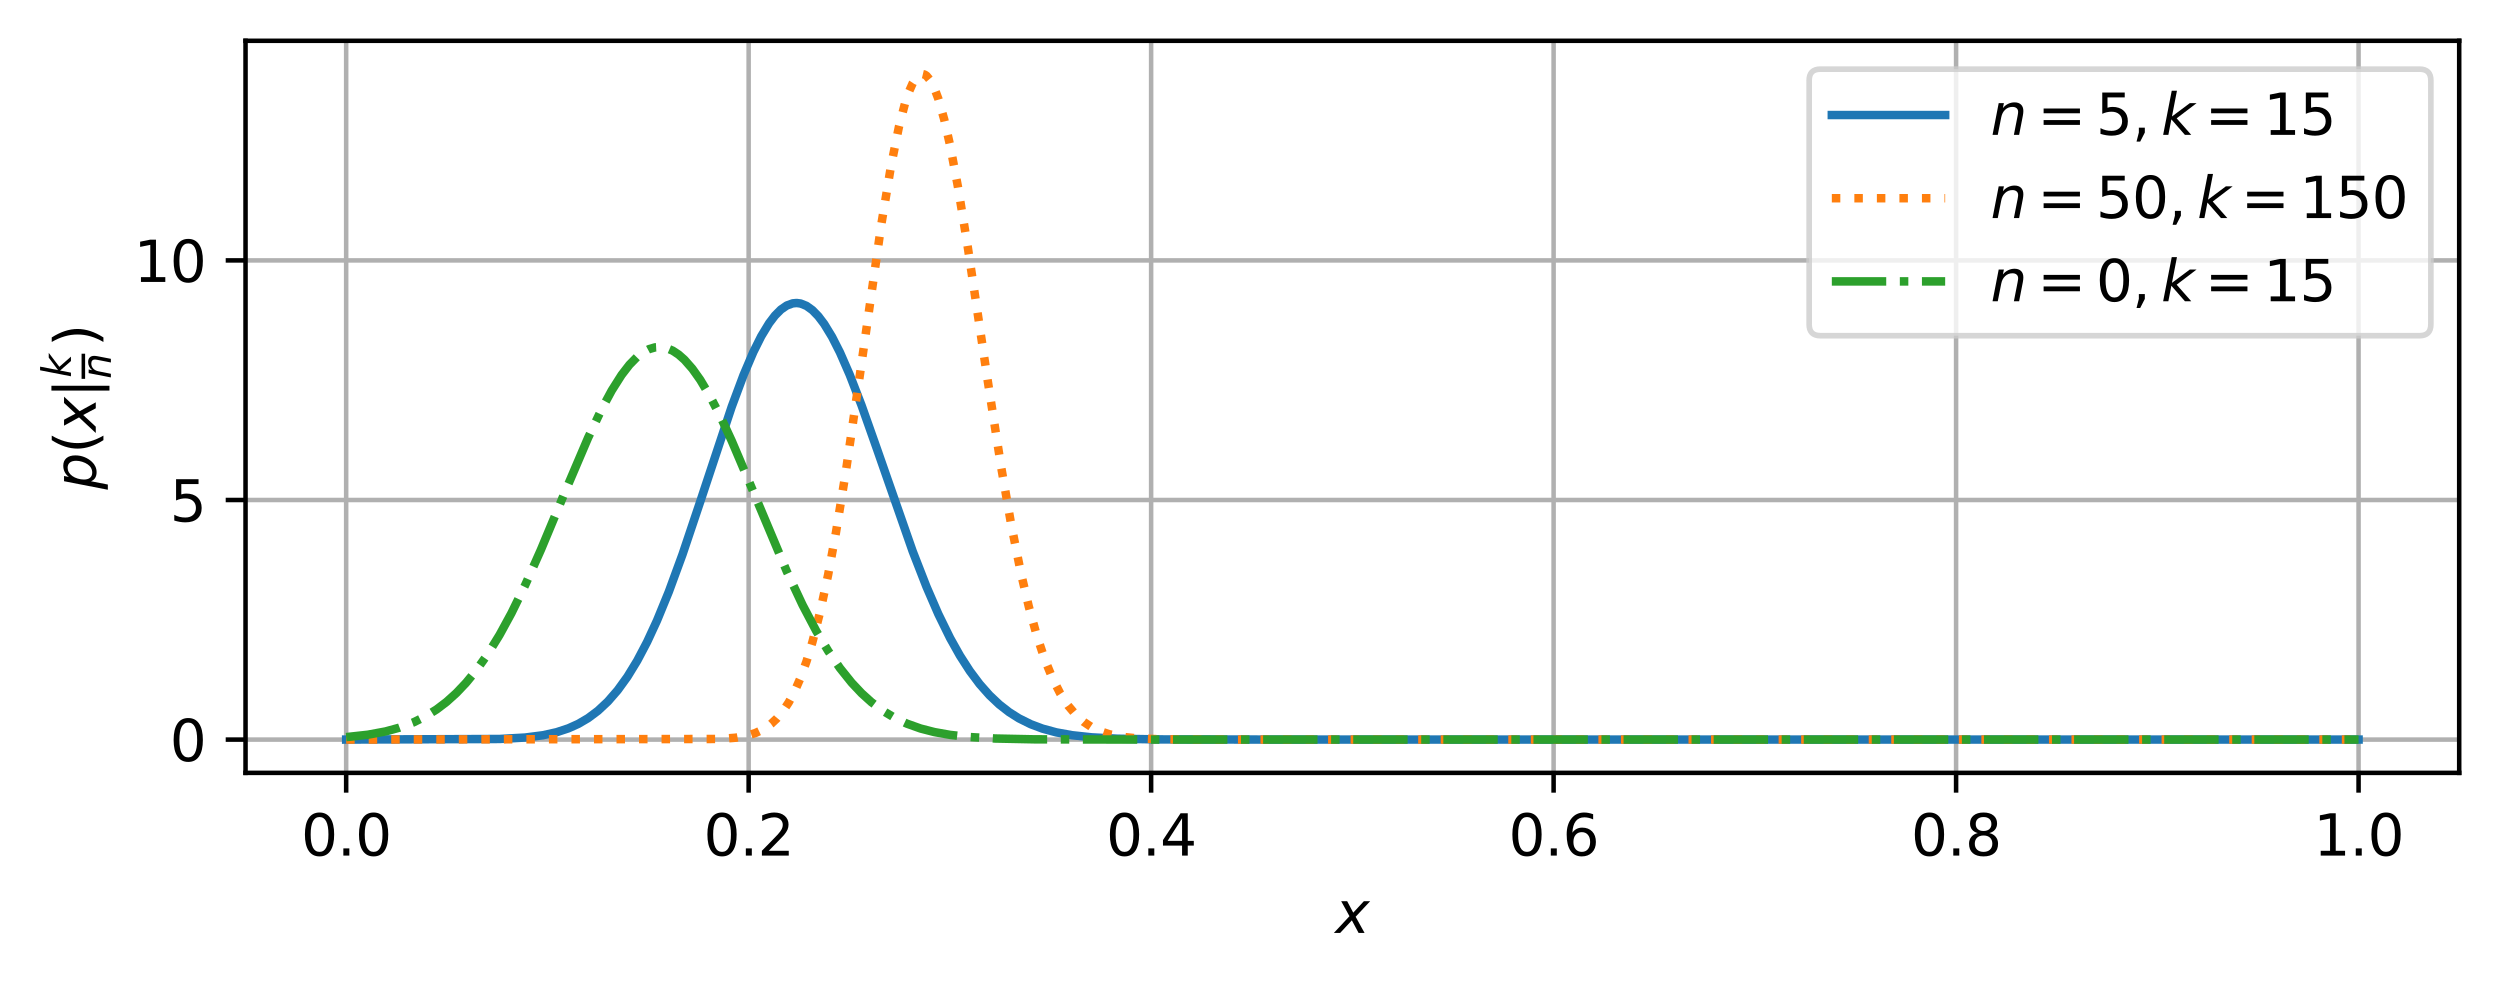 <?xml version="1.0" encoding="utf-8" standalone="no"?>
<!DOCTYPE svg PUBLIC "-//W3C//DTD SVG 1.1//EN"
  "http://www.w3.org/Graphics/SVG/1.1/DTD/svg11.dtd">
<svg xmlns:xlink="http://www.w3.org/1999/xlink" width="441.125pt" height="173.926pt" viewBox="0 0 441.125 173.926" xmlns="http://www.w3.org/2000/svg" version="1.1">
 <defs>
  <style type="text/css">*{stroke-linejoin: round; stroke-linecap: butt}</style>
 </defs>
 <g id="figure_1">
  <g id="patch_1">
   <path d="M 0 173.926 
L 441.125 173.926 
L 441.125 0 
L 0 0 
z
" style="fill: #ffffff"/>
  </g>
  <g id="axes_1">
   <g id="patch_2">
    <path d="M 43.325 136.369 
L 433.925 136.369 
L 433.925 7.2 
L 43.325 7.2 
z
" style="fill: #ffffff"/>
   </g>
   <g id="matplotlib.axis_1">
    <g id="xtick_1">
     <g id="line2d_1">
      <path d="M 61.08 136.369 
L 61.08 7.2 
" clip-path="url(#p08d1e39d1d)" style="fill: none; stroke: #b0b0b0; stroke-width: 0.8; stroke-linecap: square"/>
     </g>
     <g id="line2d_2">
      <defs>
       <path id="me6430c4dd8" d="M 0 0 
L 0 3.5 
" style="stroke: #000000; stroke-width: 0.8"/>
      </defs>
      <g>
       <use xlink:href="#me6430c4dd8" x="61.08" y="136.369" style="stroke: #000000; stroke-width: 0.8"/>
      </g>
     </g>
     <g id="text_1">
      <!-- 0.0 -->
      <g transform="translate(53.128 150.968) scale(0.1 -0.1)">
       <defs>
        <path id="DejaVuSans-30" d="M 2034 4250 
Q 1547 4250 1301 3770 
Q 1056 3291 1056 2328 
Q 1056 1369 1301 889 
Q 1547 409 2034 409 
Q 2525 409 2770 889 
Q 3016 1369 3016 2328 
Q 3016 3291 2770 3770 
Q 2525 4250 2034 4250 
z
M 2034 4750 
Q 2819 4750 3233 4129 
Q 3647 3509 3647 2328 
Q 3647 1150 3233 529 
Q 2819 -91 2034 -91 
Q 1250 -91 836 529 
Q 422 1150 422 2328 
Q 422 3509 836 4129 
Q 1250 4750 2034 4750 
z
" transform="scale(0.016)"/>
        <path id="DejaVuSans-2e" d="M 684 794 
L 1344 794 
L 1344 0 
L 684 0 
L 684 794 
z
" transform="scale(0.016)"/>
       </defs>
       <use xlink:href="#DejaVuSans-30"/>
       <use xlink:href="#DejaVuSans-2e" x="63.623"/>
       <use xlink:href="#DejaVuSans-30" x="95.41"/>
      </g>
     </g>
    </g>
    <g id="xtick_2">
     <g id="line2d_3">
      <path d="M 132.098 136.369 
L 132.098 7.2 
" clip-path="url(#p08d1e39d1d)" style="fill: none; stroke: #b0b0b0; stroke-width: 0.8; stroke-linecap: square"/>
     </g>
     <g id="line2d_4">
      <g>
       <use xlink:href="#me6430c4dd8" x="132.098" y="136.369" style="stroke: #000000; stroke-width: 0.8"/>
      </g>
     </g>
     <g id="text_2">
      <!-- 0.2 -->
      <g transform="translate(124.146 150.968) scale(0.1 -0.1)">
       <defs>
        <path id="DejaVuSans-32" d="M 1228 531 
L 3431 531 
L 3431 0 
L 469 0 
L 469 531 
Q 828 903 1448 1529 
Q 2069 2156 2228 2338 
Q 2531 2678 2651 2914 
Q 2772 3150 2772 3378 
Q 2772 3750 2511 3984 
Q 2250 4219 1831 4219 
Q 1534 4219 1204 4116 
Q 875 4013 500 3803 
L 500 4441 
Q 881 4594 1212 4672 
Q 1544 4750 1819 4750 
Q 2544 4750 2975 4387 
Q 3406 4025 3406 3419 
Q 3406 3131 3298 2873 
Q 3191 2616 2906 2266 
Q 2828 2175 2409 1742 
Q 1991 1309 1228 531 
z
" transform="scale(0.016)"/>
       </defs>
       <use xlink:href="#DejaVuSans-30"/>
       <use xlink:href="#DejaVuSans-2e" x="63.623"/>
       <use xlink:href="#DejaVuSans-32" x="95.41"/>
      </g>
     </g>
    </g>
    <g id="xtick_3">
     <g id="line2d_5">
      <path d="M 203.116 136.369 
L 203.116 7.2 
" clip-path="url(#p08d1e39d1d)" style="fill: none; stroke: #b0b0b0; stroke-width: 0.8; stroke-linecap: square"/>
     </g>
     <g id="line2d_6">
      <g>
       <use xlink:href="#me6430c4dd8" x="203.116" y="136.369" style="stroke: #000000; stroke-width: 0.8"/>
      </g>
     </g>
     <g id="text_3">
      <!-- 0.4 -->
      <g transform="translate(195.164 150.968) scale(0.1 -0.1)">
       <defs>
        <path id="DejaVuSans-34" d="M 2419 4116 
L 825 1625 
L 2419 1625 
L 2419 4116 
z
M 2253 4666 
L 3047 4666 
L 3047 1625 
L 3713 1625 
L 3713 1100 
L 3047 1100 
L 3047 0 
L 2419 0 
L 2419 1100 
L 313 1100 
L 313 1709 
L 2253 4666 
z
" transform="scale(0.016)"/>
       </defs>
       <use xlink:href="#DejaVuSans-30"/>
       <use xlink:href="#DejaVuSans-2e" x="63.623"/>
       <use xlink:href="#DejaVuSans-34" x="95.41"/>
      </g>
     </g>
    </g>
    <g id="xtick_4">
     <g id="line2d_7">
      <path d="M 274.134 136.369 
L 274.134 7.2 
" clip-path="url(#p08d1e39d1d)" style="fill: none; stroke: #b0b0b0; stroke-width: 0.8; stroke-linecap: square"/>
     </g>
     <g id="line2d_8">
      <g>
       <use xlink:href="#me6430c4dd8" x="274.134" y="136.369" style="stroke: #000000; stroke-width: 0.8"/>
      </g>
     </g>
     <g id="text_4">
      <!-- 0.6 -->
      <g transform="translate(266.183 150.968) scale(0.1 -0.1)">
       <defs>
        <path id="DejaVuSans-36" d="M 2113 2584 
Q 1688 2584 1439 2293 
Q 1191 2003 1191 1497 
Q 1191 994 1439 701 
Q 1688 409 2113 409 
Q 2538 409 2786 701 
Q 3034 994 3034 1497 
Q 3034 2003 2786 2293 
Q 2538 2584 2113 2584 
z
M 3366 4563 
L 3366 3988 
Q 3128 4100 2886 4159 
Q 2644 4219 2406 4219 
Q 1781 4219 1451 3797 
Q 1122 3375 1075 2522 
Q 1259 2794 1537 2939 
Q 1816 3084 2150 3084 
Q 2853 3084 3261 2657 
Q 3669 2231 3669 1497 
Q 3669 778 3244 343 
Q 2819 -91 2113 -91 
Q 1303 -91 875 529 
Q 447 1150 447 2328 
Q 447 3434 972 4092 
Q 1497 4750 2381 4750 
Q 2619 4750 2861 4703 
Q 3103 4656 3366 4563 
z
" transform="scale(0.016)"/>
       </defs>
       <use xlink:href="#DejaVuSans-30"/>
       <use xlink:href="#DejaVuSans-2e" x="63.623"/>
       <use xlink:href="#DejaVuSans-36" x="95.41"/>
      </g>
     </g>
    </g>
    <g id="xtick_5">
     <g id="line2d_9">
      <path d="M 345.152 136.369 
L 345.152 7.2 
" clip-path="url(#p08d1e39d1d)" style="fill: none; stroke: #b0b0b0; stroke-width: 0.8; stroke-linecap: square"/>
     </g>
     <g id="line2d_10">
      <g>
       <use xlink:href="#me6430c4dd8" x="345.152" y="136.369" style="stroke: #000000; stroke-width: 0.8"/>
      </g>
     </g>
     <g id="text_5">
      <!-- 0.8 -->
      <g transform="translate(337.201 150.968) scale(0.1 -0.1)">
       <defs>
        <path id="DejaVuSans-38" d="M 2034 2216 
Q 1584 2216 1326 1975 
Q 1069 1734 1069 1313 
Q 1069 891 1326 650 
Q 1584 409 2034 409 
Q 2484 409 2743 651 
Q 3003 894 3003 1313 
Q 3003 1734 2745 1975 
Q 2488 2216 2034 2216 
z
M 1403 2484 
Q 997 2584 770 2862 
Q 544 3141 544 3541 
Q 544 4100 942 4425 
Q 1341 4750 2034 4750 
Q 2731 4750 3128 4425 
Q 3525 4100 3525 3541 
Q 3525 3141 3298 2862 
Q 3072 2584 2669 2484 
Q 3125 2378 3379 2068 
Q 3634 1759 3634 1313 
Q 3634 634 3220 271 
Q 2806 -91 2034 -91 
Q 1263 -91 848 271 
Q 434 634 434 1313 
Q 434 1759 690 2068 
Q 947 2378 1403 2484 
z
M 1172 3481 
Q 1172 3119 1398 2916 
Q 1625 2713 2034 2713 
Q 2441 2713 2670 2916 
Q 2900 3119 2900 3481 
Q 2900 3844 2670 4047 
Q 2441 4250 2034 4250 
Q 1625 4250 1398 4047 
Q 1172 3844 1172 3481 
z
" transform="scale(0.016)"/>
       </defs>
       <use xlink:href="#DejaVuSans-30"/>
       <use xlink:href="#DejaVuSans-2e" x="63.623"/>
       <use xlink:href="#DejaVuSans-38" x="95.41"/>
      </g>
     </g>
    </g>
    <g id="xtick_6">
     <g id="line2d_11">
      <path d="M 416.17 136.369 
L 416.17 7.2 
" clip-path="url(#p08d1e39d1d)" style="fill: none; stroke: #b0b0b0; stroke-width: 0.8; stroke-linecap: square"/>
     </g>
     <g id="line2d_12">
      <g>
       <use xlink:href="#me6430c4dd8" x="416.17" y="136.369" style="stroke: #000000; stroke-width: 0.8"/>
      </g>
     </g>
     <g id="text_6">
      <!-- 1.0 -->
      <g transform="translate(408.219 150.968) scale(0.1 -0.1)">
       <defs>
        <path id="DejaVuSans-31" d="M 794 531 
L 1825 531 
L 1825 4091 
L 703 3866 
L 703 4441 
L 1819 4666 
L 2450 4666 
L 2450 531 
L 3481 531 
L 3481 0 
L 794 0 
L 794 531 
z
" transform="scale(0.016)"/>
       </defs>
       <use xlink:href="#DejaVuSans-31"/>
       <use xlink:href="#DejaVuSans-2e" x="63.623"/>
       <use xlink:href="#DejaVuSans-30" x="95.41"/>
      </g>
     </g>
    </g>
    <g id="text_7">
     <!-- $x$ -->
     <g transform="translate(235.625 164.646) scale(0.1 -0.1)">
      <defs>
       <path id="DejaVuSans-Oblique-78" d="M 3841 3500 
L 2234 1784 
L 3219 0 
L 2559 0 
L 1819 1388 
L 531 0 
L -166 0 
L 1556 1844 
L 641 3500 
L 1300 3500 
L 1972 2234 
L 3144 3500 
L 3841 3500 
z
" transform="scale(0.016)"/>
      </defs>
      <use xlink:href="#DejaVuSans-Oblique-78" transform="translate(0 0.312)"/>
     </g>
    </g>
   </g>
   <g id="matplotlib.axis_2">
    <g id="ytick_1">
     <g id="line2d_13">
      <path d="M 43.325 130.498 
L 433.925 130.498 
" clip-path="url(#p08d1e39d1d)" style="fill: none; stroke: #b0b0b0; stroke-width: 0.8; stroke-linecap: square"/>
     </g>
     <g id="line2d_14">
      <defs>
       <path id="m6bea4b64c9" d="M 0 0 
L -3.5 0 
" style="stroke: #000000; stroke-width: 0.8"/>
      </defs>
      <g>
       <use xlink:href="#m6bea4b64c9" x="43.325" y="130.498" style="stroke: #000000; stroke-width: 0.8"/>
      </g>
     </g>
     <g id="text_8">
      <!-- 0 -->
      <g transform="translate(29.962 134.297) scale(0.1 -0.1)">
       <use xlink:href="#DejaVuSans-30"/>
      </g>
     </g>
    </g>
    <g id="ytick_2">
     <g id="line2d_15">
      <path d="M 43.325 88.225 
L 433.925 88.225 
" clip-path="url(#p08d1e39d1d)" style="fill: none; stroke: #b0b0b0; stroke-width: 0.8; stroke-linecap: square"/>
     </g>
     <g id="line2d_16">
      <g>
       <use xlink:href="#m6bea4b64c9" x="43.325" y="88.225" style="stroke: #000000; stroke-width: 0.8"/>
      </g>
     </g>
     <g id="text_9">
      <!-- 5 -->
      <g transform="translate(29.962 92.024) scale(0.1 -0.1)">
       <defs>
        <path id="DejaVuSans-35" d="M 691 4666 
L 3169 4666 
L 3169 4134 
L 1269 4134 
L 1269 2991 
Q 1406 3038 1543 3061 
Q 1681 3084 1819 3084 
Q 2600 3084 3056 2656 
Q 3513 2228 3513 1497 
Q 3513 744 3044 326 
Q 2575 -91 1722 -91 
Q 1428 -91 1123 -41 
Q 819 9 494 109 
L 494 744 
Q 775 591 1075 516 
Q 1375 441 1709 441 
Q 2250 441 2565 725 
Q 2881 1009 2881 1497 
Q 2881 1984 2565 2268 
Q 2250 2553 1709 2553 
Q 1456 2553 1204 2497 
Q 953 2441 691 2322 
L 691 4666 
z
" transform="scale(0.016)"/>
       </defs>
       <use xlink:href="#DejaVuSans-35"/>
      </g>
     </g>
    </g>
    <g id="ytick_3">
     <g id="line2d_17">
      <path d="M 43.325 45.952 
L 433.925 45.952 
" clip-path="url(#p08d1e39d1d)" style="fill: none; stroke: #b0b0b0; stroke-width: 0.8; stroke-linecap: square"/>
     </g>
     <g id="line2d_18">
      <g>
       <use xlink:href="#m6bea4b64c9" x="43.325" y="45.952" style="stroke: #000000; stroke-width: 0.8"/>
      </g>
     </g>
     <g id="text_10">
      <!-- 10 -->
      <g transform="translate(23.6 49.752) scale(0.1 -0.1)">
       <use xlink:href="#DejaVuSans-31"/>
       <use xlink:href="#DejaVuSans-30" x="63.623"/>
      </g>
     </g>
    </g>
    <g id="text_11">
     <!-- $p(x|\frac{k}{n})$ -->
     <g transform="translate(16.9 86.385) rotate(-90) scale(0.1 -0.1)">
      <defs>
       <path id="DejaVuSans-Oblique-70" d="M 3175 2156 
Q 3175 2616 2975 2859 
Q 2775 3103 2400 3103 
Q 2144 3103 1911 2972 
Q 1678 2841 1497 2591 
Q 1319 2344 1212 1994 
Q 1106 1644 1106 1300 
Q 1106 863 1306 627 
Q 1506 391 1875 391 
Q 2147 391 2380 519 
Q 2613 647 2778 891 
Q 2956 1147 3065 1494 
Q 3175 1841 3175 2156 
z
M 1394 2969 
Q 1625 3272 1939 3428 
Q 2253 3584 2638 3584 
Q 3175 3584 3472 3232 
Q 3769 2881 3769 2247 
Q 3769 1728 3584 1258 
Q 3400 788 3053 416 
Q 2822 169 2531 39 
Q 2241 -91 1919 -91 
Q 1547 -91 1294 64 
Q 1041 219 916 525 
L 556 -1331 
L -19 -1331 
L 922 3500 
L 1497 3500 
L 1394 2969 
z
" transform="scale(0.016)"/>
       <path id="DejaVuSans-28" d="M 1984 4856 
Q 1566 4138 1362 3434 
Q 1159 2731 1159 2009 
Q 1159 1288 1364 580 
Q 1569 -128 1984 -844 
L 1484 -844 
Q 1016 -109 783 600 
Q 550 1309 550 2009 
Q 550 2706 781 3412 
Q 1013 4119 1484 4856 
L 1984 4856 
z
" transform="scale(0.016)"/>
       <path id="DejaVuSans-7c" d="M 1344 4891 
L 1344 -1509 
L 813 -1509 
L 813 4891 
L 1344 4891 
z
" transform="scale(0.016)"/>
       <path id="DejaVuSans-Oblique-6b" d="M 1172 4863 
L 1747 4863 
L 1197 2028 
L 3169 3500 
L 3916 3500 
L 1716 1825 
L 3322 0 
L 2625 0 
L 1131 1709 
L 800 0 
L 225 0 
L 1172 4863 
z
" transform="scale(0.016)"/>
       <path id="DejaVuSans-Oblique-6e" d="M 3566 2113 
L 3156 0 
L 2578 0 
L 2988 2091 
Q 3016 2238 3031 2350 
Q 3047 2463 3047 2528 
Q 3047 2791 2881 2937 
Q 2716 3084 2419 3084 
Q 1956 3084 1622 2776 
Q 1288 2469 1184 1941 
L 800 0 
L 225 0 
L 903 3500 
L 1478 3500 
L 1363 2950 
Q 1603 3253 1940 3418 
Q 2278 3584 2650 3584 
Q 3113 3584 3367 3334 
Q 3622 3084 3622 2631 
Q 3622 2519 3608 2391 
Q 3594 2263 3566 2113 
z
" transform="scale(0.016)"/>
       <path id="DejaVuSans-29" d="M 513 4856 
L 1013 4856 
Q 1481 4119 1714 3412 
Q 1947 2706 1947 2009 
Q 1947 1309 1714 600 
Q 1481 -109 1013 -844 
L 513 -844 
Q 928 -128 1133 580 
Q 1338 1288 1338 2009 
Q 1338 2731 1133 3434 
Q 928 4138 513 4856 
z
" transform="scale(0.016)"/>
      </defs>
      <use xlink:href="#DejaVuSans-Oblique-70" transform="translate(0 0.014)"/>
      <use xlink:href="#DejaVuSans-28" transform="translate(63.477 0.014)"/>
      <use xlink:href="#DejaVuSans-Oblique-78" transform="translate(102.49 0.014)"/>
      <use xlink:href="#DejaVuSans-7c" transform="translate(161.67 0.014)"/>
      <use xlink:href="#DejaVuSans-Oblique-6b" transform="translate(197.361 43.811) scale(0.7)"/>
      <use xlink:href="#DejaVuSans-Oblique-6e" transform="translate(195.361 -26.639) scale(0.7)"/>
      <use xlink:href="#DejaVuSans-29" transform="translate(252.227 0.014)"/>
      <path d="M 195.361 18.811 
L 195.361 25.061 
L 239.727 25.061 
L 239.727 18.811 
L 195.361 18.811 
z
"/>
     </g>
    </g>
   </g>
   <g id="line2d_19">
    <path d="M 61.08 130.498 
L 88.154 130.392 
L 92.666 130.137 
L 95.79 129.735 
L 98.22 129.198 
L 100.303 128.511 
L 102.038 127.73 
L 103.774 126.713 
L 105.509 125.416 
L 107.245 123.793 
L 108.98 121.8 
L 110.716 119.399 
L 112.451 116.56 
L 114.187 113.264 
L 115.923 109.512 
L 118.005 104.433 
L 120.435 97.81 
L 123.559 88.51 
L 129.113 71.762 
L 131.195 66.179 
L 132.931 62.109 
L 134.319 59.33 
L 135.708 57.04 
L 136.749 55.673 
L 137.79 54.624 
L 138.832 53.907 
L 139.873 53.527 
L 140.567 53.465 
L 141.261 53.554 
L 142.303 53.97 
L 143.344 54.719 
L 144.385 55.789 
L 145.427 57.165 
L 146.815 59.442 
L 148.204 62.176 
L 149.939 66.142 
L 152.022 71.531 
L 154.799 79.39 
L 161.046 97.289 
L 163.476 103.529 
L 165.559 108.335 
L 167.642 112.582 
L 169.377 115.679 
L 171.113 118.378 
L 172.848 120.698 
L 174.584 122.662 
L 176.319 124.302 
L 178.055 125.654 
L 179.79 126.753 
L 181.873 127.788 
L 183.956 128.568 
L 186.385 129.226 
L 189.162 129.728 
L 192.633 130.103 
L 197.146 130.343 
L 204.435 130.469 
L 224.914 130.498 
L 416.17 130.498 
L 416.17 130.498 
" clip-path="url(#p08d1e39d1d)" style="fill: none; stroke: #1f77b4; stroke-width: 1.5; stroke-linecap: square"/>
   </g>
   <g id="line2d_20">
    <path d="M 61.08 130.498 
L 127.03 130.391 
L 129.807 130.169 
L 131.889 129.786 
L 133.278 129.348 
L 134.666 128.691 
L 136.055 127.731 
L 137.096 126.754 
L 138.137 125.504 
L 139.179 123.928 
L 140.22 121.973 
L 141.261 119.585 
L 142.303 116.712 
L 143.344 113.31 
L 144.732 107.891 
L 146.121 101.425 
L 147.509 93.927 
L 149.245 83.241 
L 151.675 66.495 
L 155.493 39.697 
L 157.228 29.222 
L 158.617 22.369 
L 159.658 18.347 
L 160.352 16.263 
L 161.046 14.686 
L 161.741 13.636 
L 162.435 13.124 
L 162.782 13.071 
L 163.129 13.154 
L 163.476 13.371 
L 164.17 14.203 
L 164.865 15.554 
L 165.559 17.404 
L 166.6 21.049 
L 167.642 25.636 
L 169.03 32.977 
L 170.765 43.604 
L 174.237 66.872 
L 176.666 82.473 
L 178.402 92.427 
L 180.137 101.087 
L 181.526 107.011 
L 182.914 112.044 
L 184.303 116.231 
L 185.691 119.643 
L 187.08 122.37 
L 188.468 124.508 
L 189.856 126.152 
L 191.245 127.395 
L 192.633 128.316 
L 194.022 128.987 
L 195.757 129.565 
L 197.84 129.991 
L 200.617 130.285 
L 204.782 130.446 
L 213.807 130.496 
L 399.856 130.498 
L 416.17 130.498 
L 416.17 130.498 
" clip-path="url(#p08d1e39d1d)" style="fill: none; stroke-dasharray: 1.5,2.475; stroke-dashoffset: 0; stroke: #ff7f0e; stroke-width: 1.5"/>
   </g>
   <g id="line2d_21">
    <path d="M 61.08 130.062 
L 64.898 129.642 
L 68.022 129.064 
L 70.451 128.402 
L 72.881 127.493 
L 74.964 126.47 
L 77.046 125.175 
L 78.782 123.857 
L 80.518 122.293 
L 82.253 120.462 
L 83.989 118.344 
L 86.071 115.404 
L 88.154 112.021 
L 90.237 108.201 
L 92.666 103.235 
L 95.443 97.005 
L 99.956 86.188 
L 103.774 77.238 
L 106.204 72.116 
L 107.939 68.903 
L 109.675 66.162 
L 111.063 64.362 
L 112.451 62.946 
L 113.493 62.154 
L 114.534 61.602 
L 115.575 61.296 
L 116.617 61.24 
L 117.658 61.435 
L 118.699 61.878 
L 119.741 62.565 
L 120.782 63.488 
L 122.17 65.07 
L 123.559 67.025 
L 125.294 69.939 
L 127.03 73.299 
L 129.113 77.794 
L 132.237 85.136 
L 138.832 100.825 
L 141.608 106.744 
L 144.038 111.359 
L 146.121 114.844 
L 148.204 117.88 
L 150.286 120.476 
L 152.022 122.319 
L 153.757 123.89 
L 155.84 125.451 
L 157.923 126.7 
L 160.005 127.681 
L 162.435 128.547 
L 164.865 129.174 
L 167.642 129.668 
L 171.113 130.052 
L 175.625 130.311 
L 182.567 130.455 
L 198.881 130.497 
L 416.17 130.498 
L 416.17 130.498 
" clip-path="url(#p08d1e39d1d)" style="fill: none; stroke-dasharray: 9.6,2.4,1.5,2.4; stroke-dashoffset: 0; stroke: #2ca02c; stroke-width: 1.5"/>
   </g>
   <g id="patch_3">
    <path d="M 43.325 136.369 
L 43.325 7.2 
" style="fill: none; stroke: #000000; stroke-width: 0.8; stroke-linejoin: miter; stroke-linecap: square"/>
   </g>
   <g id="patch_4">
    <path d="M 433.925 136.369 
L 433.925 7.2 
" style="fill: none; stroke: #000000; stroke-width: 0.8; stroke-linejoin: miter; stroke-linecap: square"/>
   </g>
   <g id="patch_5">
    <path d="M 43.325 136.369 
L 433.925 136.369 
" style="fill: none; stroke: #000000; stroke-width: 0.8; stroke-linejoin: miter; stroke-linecap: square"/>
   </g>
   <g id="patch_6">
    <path d="M 43.325 7.2 
L 433.925 7.2 
" style="fill: none; stroke: #000000; stroke-width: 0.8; stroke-linejoin: miter; stroke-linecap: square"/>
   </g>
   <g id="legend_1">
    <g id="patch_7">
     <path d="M 321.225 59.234 
L 426.925 59.234 
Q 428.925 59.234 428.925 57.234 
L 428.925 14.2 
Q 428.925 12.2 426.925 12.2 
L 321.225 12.2 
Q 319.225 12.2 319.225 14.2 
L 319.225 57.234 
Q 319.225 59.234 321.225 59.234 
z
" style="fill: #ffffff; opacity: 0.8; stroke: #cccccc; stroke-linejoin: miter"/>
    </g>
    <g id="line2d_22">
     <path d="M 323.225 20.298 
L 333.225 20.298 
L 343.225 20.298 
" style="fill: none; stroke: #1f77b4; stroke-width: 1.5; stroke-linecap: square"/>
    </g>
    <g id="text_12">
     <!-- $n=5, k=15$ -->
     <g transform="translate(351.225 23.798) scale(0.1 -0.1)">
      <defs>
       <path id="DejaVuSans-3d" d="M 678 2906 
L 4684 2906 
L 4684 2381 
L 678 2381 
L 678 2906 
z
M 678 1631 
L 4684 1631 
L 4684 1100 
L 678 1100 
L 678 1631 
z
" transform="scale(0.016)"/>
       <path id="DejaVuSans-2c" d="M 750 794 
L 1409 794 
L 1409 256 
L 897 -744 
L 494 -744 
L 750 256 
L 750 794 
z
" transform="scale(0.016)"/>
      </defs>
      <use xlink:href="#DejaVuSans-Oblique-6e" transform="translate(0 0.016)"/>
      <use xlink:href="#DejaVuSans-3d" transform="translate(82.861 0.016)"/>
      <use xlink:href="#DejaVuSans-35" transform="translate(186.133 0.016)"/>
      <use xlink:href="#DejaVuSans-2c" transform="translate(249.756 0.016)"/>
      <use xlink:href="#DejaVuSans-Oblique-6b" transform="translate(301.025 0.016)"/>
      <use xlink:href="#DejaVuSans-3d" transform="translate(378.418 0.016)"/>
      <use xlink:href="#DejaVuSans-31" transform="translate(481.689 0.016)"/>
      <use xlink:href="#DejaVuSans-35" transform="translate(545.312 0.016)"/>
     </g>
    </g>
    <g id="line2d_23">
     <path d="M 323.225 34.977 
L 333.225 34.977 
L 343.225 34.977 
" style="fill: none; stroke-dasharray: 1.5,2.475; stroke-dashoffset: 0; stroke: #ff7f0e; stroke-width: 1.5"/>
    </g>
    <g id="text_13">
     <!-- $n=50, k=150$ -->
     <g transform="translate(351.225 38.477) scale(0.1 -0.1)">
      <use xlink:href="#DejaVuSans-Oblique-6e" transform="translate(0 0.016)"/>
      <use xlink:href="#DejaVuSans-3d" transform="translate(82.861 0.016)"/>
      <use xlink:href="#DejaVuSans-35" transform="translate(186.133 0.016)"/>
      <use xlink:href="#DejaVuSans-30" transform="translate(249.756 0.016)"/>
      <use xlink:href="#DejaVuSans-2c" transform="translate(313.379 0.016)"/>
      <use xlink:href="#DejaVuSans-Oblique-6b" transform="translate(364.648 0.016)"/>
      <use xlink:href="#DejaVuSans-3d" transform="translate(442.041 0.016)"/>
      <use xlink:href="#DejaVuSans-31" transform="translate(545.312 0.016)"/>
      <use xlink:href="#DejaVuSans-35" transform="translate(608.936 0.016)"/>
      <use xlink:href="#DejaVuSans-30" transform="translate(672.559 0.016)"/>
     </g>
    </g>
    <g id="line2d_24">
     <path d="M 323.225 49.655 
L 333.225 49.655 
L 343.225 49.655 
" style="fill: none; stroke-dasharray: 9.6,2.4,1.5,2.4; stroke-dashoffset: 0; stroke: #2ca02c; stroke-width: 1.5"/>
    </g>
    <g id="text_14">
     <!-- $n=0, k=15$ -->
     <g transform="translate(351.225 53.155) scale(0.1 -0.1)">
      <use xlink:href="#DejaVuSans-Oblique-6e" transform="translate(0 0.016)"/>
      <use xlink:href="#DejaVuSans-3d" transform="translate(82.861 0.016)"/>
      <use xlink:href="#DejaVuSans-30" transform="translate(186.133 0.016)"/>
      <use xlink:href="#DejaVuSans-2c" transform="translate(249.756 0.016)"/>
      <use xlink:href="#DejaVuSans-Oblique-6b" transform="translate(301.025 0.016)"/>
      <use xlink:href="#DejaVuSans-3d" transform="translate(378.418 0.016)"/>
      <use xlink:href="#DejaVuSans-31" transform="translate(481.689 0.016)"/>
      <use xlink:href="#DejaVuSans-35" transform="translate(545.312 0.016)"/>
     </g>
    </g>
   </g>
  </g>
 </g>
 <defs>
  <clipPath id="p08d1e39d1d">
   <rect x="43.325" y="7.2" width="390.6" height="129.169"/>
  </clipPath>
 </defs>
</svg>
